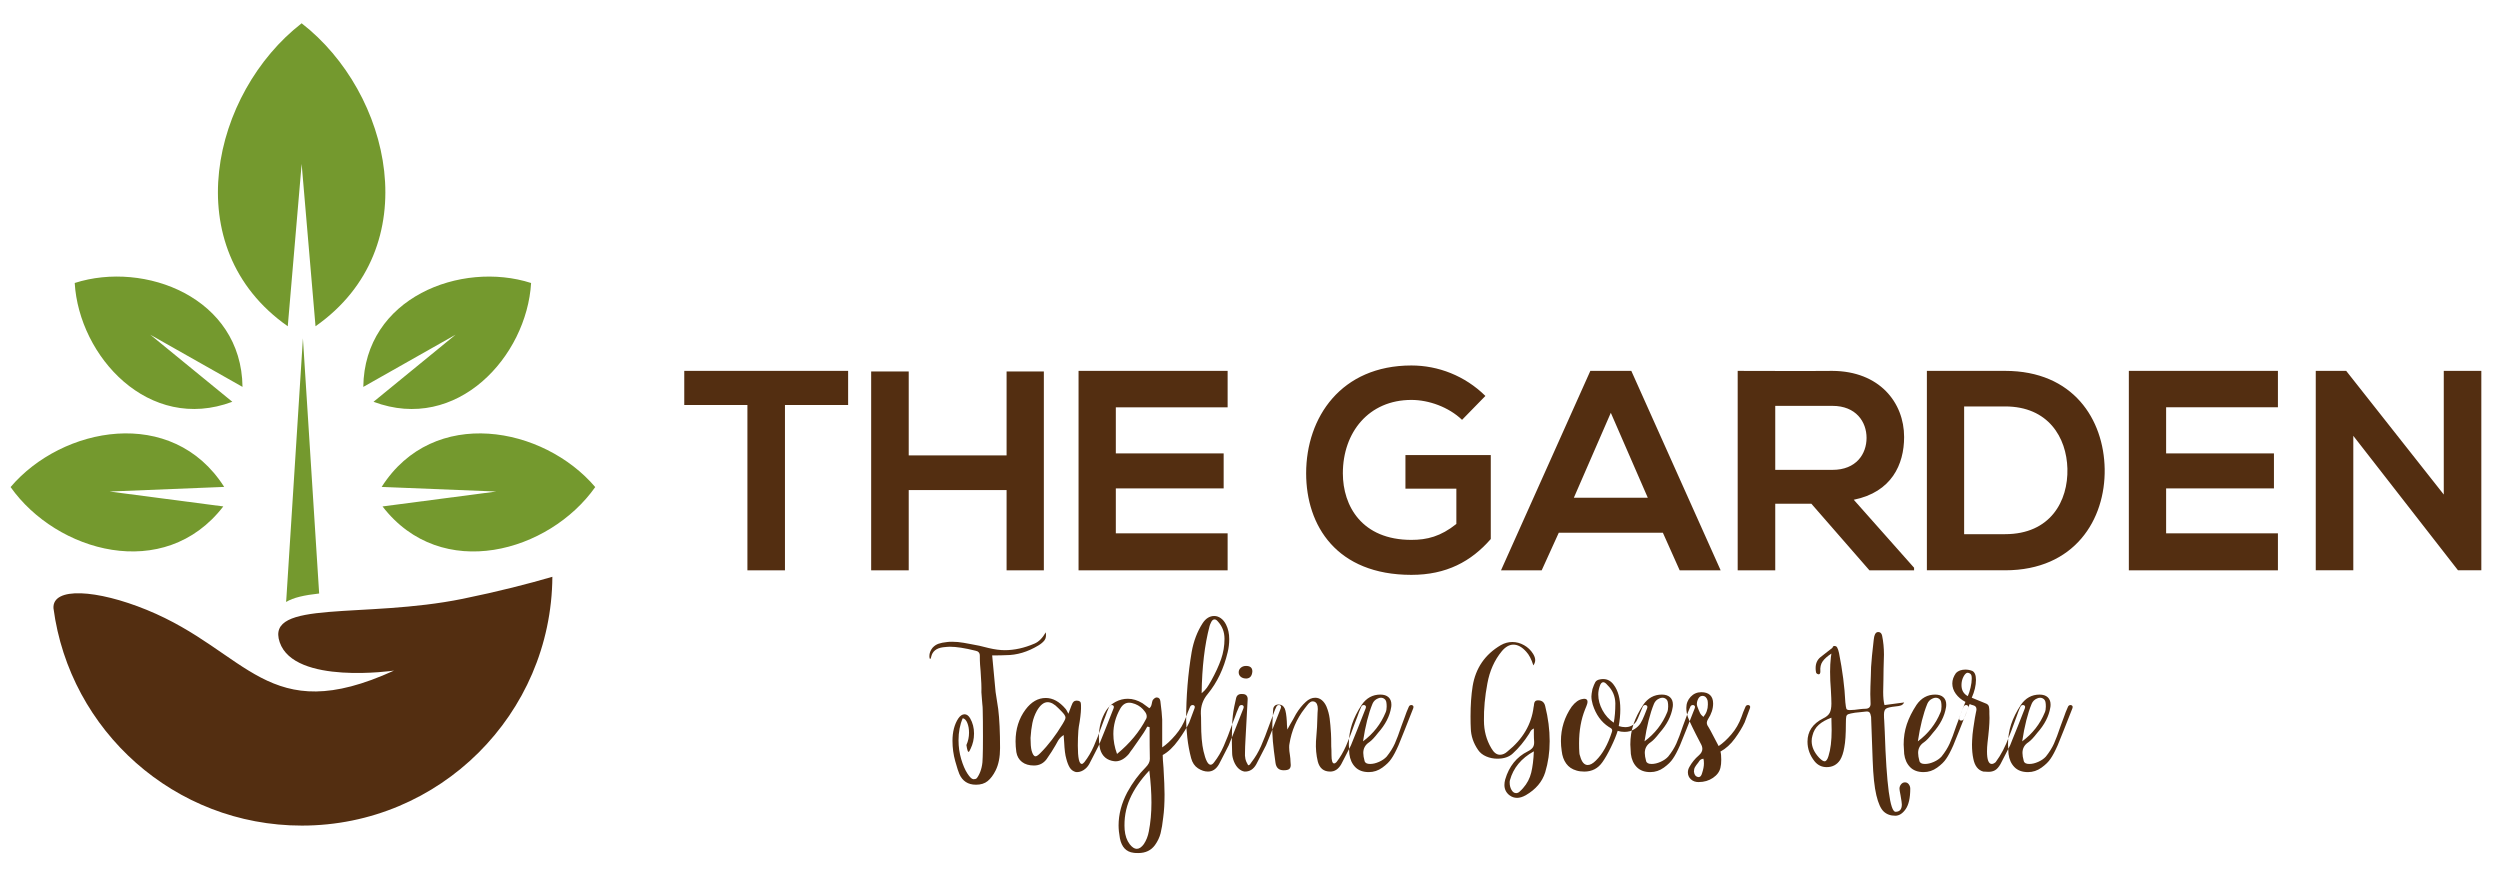 <?xml version="1.0" encoding="UTF-8"?>
<svg id="Layer_1" data-name="Layer 1" xmlns="http://www.w3.org/2000/svg" viewBox="0 0 2064.85 724.31">
  <defs>
    <style>
      .cls-1 {
        fill: #74992e;
      }

      .cls-1, .cls-2 {
        fill-rule: evenodd;
      }

      .cls-2 {
        fill: #532e11;
      }
    </style>
  </defs>
  <path class="cls-1" d="m236.34,497.19h0v-1.42h.09l13.76-216.31,13.41,210.73c-12.02,1.34-21.45,3.36-27.26,7h0Z"/>
  <path class="cls-1" d="m90.49,405.97l93.95,12.31c-48.71,63.2-137.82,37.7-175.7-16,42.55-50.07,133.6-67.46,176.42-.12l-94.67,3.81h0Zm319.42,0l-93.97,12.32c48.72,63.21,137.81,37.7,175.69-16-42.55-50.07-133.58-67.46-176.4-.12l94.68,3.8h0Zm-33.62-129.54l-67.79,55.43c69.04,25.91,126.58-37.5,130.16-98.12-57.8-18.59-137.75,12.08-138.59,85.82l76.22-43.13h0Zm-252.18.01l67.78,55.41c-69.03,25.91-126.58-37.52-130.18-98.12,57.8-18.59,137.76,12.09,138.59,85.82l-76.2-43.11h0Z"/>
  <path class="cls-1" d="m249.14,135.41l-11.46,134.06c-92.78-65.05-62.28-193.07,11.46-250.23,73.75,57.16,104.24,185.18,11.46,250.23l-11.46-134.06h0Z"/>
  <path class="cls-2" d="m456.23,476.4c-.78,113.62-93.12,205.49-206.93,205.49-105,0-191.74-78.22-205.14-179.56-.96-17.8,35.81-15.44,76.98,1.36,84.33,34.44,99.36,98.14,204.29,50.18,0,0-82.33,12.08-94.42-23.42-12.09-35.5,69.66-19.25,151.23-35.88,29.57-6.03,54.39-12.45,73.99-18.18h0Z"/>
  <path class="cls-2" d="m617.32,471.04h31.01v-136.52h52.17v-28.19h-135.34v28.19h52.16v136.52h0Zm244.84,0v-164.25h-30.78v69.32h-80.83v-69.32h-31.02v164.25h31.02v-66.26h80.83v66.26h30.78Zm151.79-30.54h-92.34v-37.13h89.06v-28.9h-89.06v-38.06h92.34v-30.07h-123.13v164.71h123.13v-30.54h0Zm212.88-113.5c-16.91-16.68-39-25.14-61.09-25.14-58.03,0-86.94,42.77-86.94,89.06,0,43.23,25.15,83.88,86.94,83.88,28.9,0,49.35-11.04,65.56-29.6v-69.32h-70.49v27.73h42.06v29.14c-12.92,10.34-24.21,13.16-37.13,13.16-40.88,0-56.62-27.96-56.62-54.98,0-33.84,21.38-60.62,56.62-60.62,14.33,0,30.79,5.87,41.83,16.45l19.27-19.74h0Zm160.48,144.04h33.84l-73.78-164.71h-33.84l-73.78,164.71h33.6l14.1-31.01h86l13.86,31.01h0Zm-26.32-59.92h-61.09l30.54-70.18,30.55,70.18h0Zm219.93,57.8l-49.82-56.15c31.25-6.34,41.59-29.14,41.59-51.82,0-28.54-20.44-54.4-59.21-54.62-26.09.23-52.17,0-78.25,0v164.71h31.02v-54.98h29.84l47.94,54.98h36.89v-2.12h0Zm-67.44-133.7c19.5,0,28.19,13.2,28.19,26.43s-8.45,26.43-28.19,26.43h-47.23v-52.87h47.23Zm142.62-28.9h-64.61v164.71h64.61c57.56,0,82.95-42.06,82.24-83.77-.71-40.76-25.85-80.94-82.24-80.94h0Zm-33.84,29.37h33.84c35.72,0,50.75,25.65,51.46,51.35.71,26.86-14.1,54.15-51.46,54.15h-33.84v-105.5h0Zm259.17,104.8h-92.34v-37.13h89.06v-28.9h-89.06v-38.06h92.34v-30.07h-123.13v164.71h123.13v-30.54h0Zm136.98-32.04l-80.59-102.13h-25.14v164.71h31.01v-111.06l86.47,111.06h19.27v-164.71h-31.02v102.13h0Z"/>
  <path class="cls-2" d="m806.01,648.12c-6.51,0-11.07-2.97-13.68-8.9-.72-1.59-1.85-5.1-3.36-10.52-1.52-5.43-2.28-11.04-2.28-16.82,0-7.38,1.59-13.53,4.78-18.46,1.59-2.31,3.33-3.47,5.21-3.47,1.74,0,3.25,1.09,4.56,3.26,2.17,3.76,3.25,7.96,3.25,12.59s-.94,8.68-2.82,12.59c-.73,1.74-1.31,2.61-1.74,2.61-.57,0-1.16-1.88-1.74-5.65,1.45-3.19,2.17-6.59,2.17-10.2,0-3.04-.47-5.71-1.41-8.03-.94-2.32-2.21-3.62-3.8-3.91-2.32,5.35-3.47,11.43-3.47,18.24,0,5.35.73,10.49,2.17,15.41,1.45,4.92,3.15,8.9,5.1,11.94,1.96,3.04,3.58,4.63,4.88,4.77h.44c1.01,0,1.74-.18,2.17-.54.44-.37.94-1.05,1.52-2.07,2.46-4.19,3.69-9.48,3.69-15.84.15-3.62.21-9.12.21-16.5,0-9.98-.07-17.44-.21-22.36,0-1.45-.11-3.08-.33-4.88-.22-1.81-.33-3.15-.33-4.02-.29-2.89-.43-4.77-.43-5.64.15-3.76-.07-9.55-.65-17.37-.15-1.45-.29-3.22-.44-5.32-.15-2.1-.21-4.59-.21-7.48,0-2.32-1.23-3.69-3.69-4.12-8.68-2.17-15.7-3.26-21.05-3.26-1.16,0-3.04.15-5.64.44-5.5.72-8.76,3.33-9.77,7.81-.15,1.16-.44,1.74-.87,1.74s-.65-.72-.65-2.17c0-2.46.87-4.78,2.61-6.95,1.45-1.59,3.11-2.71,4.99-3.36,1.88-.65,4.27-1.12,7.17-1.41.87-.15,2.24-.21,4.12-.21,3.04,0,6.18.29,9.44.86,3.26.58,5.24.94,5.97,1.09,4.48.73,9.41,1.81,14.76,3.26,4.92,1.16,9.33,1.74,13.24,1.74,7.96,0,16.13-1.81,24.53-5.43,3.47-1.45,6.58-4.56,9.33-9.33.44,2.9.07,5.1-1.09,6.62-1.16,1.52-2.82,2.93-5,4.23-8.83,5.36-17.8,8.03-26.92,8.03-2.31.14-6.07.21-11.28.21l2.82,30.18,2.17,14.11c1.02,8.25,1.52,19.03,1.52,32.34,0,7.38-1.23,13.53-3.69,18.45-1.88,3.76-4.05,6.66-6.52,8.69-2.46,2.03-5.71,3.04-9.77,3.04h0Zm82.71-10.42c-2.32-.58-4.05-1.85-5.22-3.8-1.16-1.96-2.1-4.38-2.82-7.28-.87-2.89-1.45-7.37-1.74-13.46l-.43-6.08c-2.03,1.31-3.58,2.9-4.67,4.78-1.09,1.88-1.77,3.11-2.06,3.69-1.88,3.33-4.34,7.17-7.38,11.5-2.6,3.47-6.08,5.21-10.42,5.21-4.05,0-7.35-.98-9.88-2.93-2.53-1.96-4.09-4.67-4.67-8.14-.43-3.04-.65-6-.65-8.9,0-10.13,2.75-18.89,8.25-26.26,4.77-6.37,10.34-9.55,16.71-9.55,5.79,0,11.21,2.97,16.28,8.9.29.29.66.84,1.09,1.63.44.8.87,1.63,1.31,2.5,2.02-5.5,3.18-8.47,3.47-8.9,1.01-1.74,2.68-2.32,4.99-1.74.87.29,1.41.73,1.63,1.3.21.58.32,1.45.32,2.61.15,3.04-.22,7.45-1.09,13.24-.58,3.04-.94,5.5-1.09,7.38-.29,4.05-.44,8.18-.44,12.37,0,10.14,1.09,15.2,3.26,15.2.58,0,1.3-.51,2.17-1.52,3.04-3.9,5.65-8.32,7.81-13.24,2.17-4.92,4.49-10.85,6.95-17.8.29-.86.66-1.85,1.09-2.93.44-1.09.87-2.21,1.31-3.37.28-.87.75-2.17,1.41-3.91.65-1.74,1.27-3.18,1.84-4.34.43-1.16,1.31-1.67,2.61-1.52.86.29,1.3.8,1.3,1.52,0,.57-.15,1.16-.44,1.74-5.21,13.31-9.19,23.3-11.94,29.96-2.6,5.21-4.19,8.32-4.77,9.33l-3.26,6.3c-1.16,2.03-2.71,3.66-4.66,4.88-1.96,1.23-4.02,1.78-6.18,1.63h0Zm-29.53-15.63c6.66-6.66,12.81-14.69,18.45-24.1.15-.28.58-1.04,1.3-2.28.73-1.23,1.09-2.21,1.09-2.93s-.28-1.51-.87-2.39c-.58-.86-1.38-1.81-2.39-2.82-1.88-1.88-2.82-2.82-2.82-2.82-3.04-3.18-5.94-4.77-8.68-4.77-3.19,0-6.15,2.39-8.9,7.16-1.74,3.19-2.97,6.55-3.69,10.1-.73,3.54-1.23,7.63-1.52,12.26,0,4.63.29,8.11.86,10.43.87,3.18,1.96,4.77,3.26,4.77.87,0,2.17-.86,3.91-2.61h0Zm77.07,82.28c-6.08-.72-9.84-4.7-11.29-11.94-.72-4.05-1.09-7.6-1.09-10.63,0-9.12,2.39-18.24,7.17-27.35,4.34-7.96,9.41-14.83,15.19-20.62,2.32-2.32,3.47-4.63,3.47-6.95-.14-5.94-.21-14.69-.21-26.27-.86-.29-1.52-.44-1.95-.44-1.45,2.9-4.05,6.95-7.82,12.15l-4.56,6.52c-.73.86-1.67,2.17-2.82,3.91-3.47,4.05-7.16,6.07-11.07,6.07-.58,0-1.59-.15-3.04-.44-2.89-.72-5.17-2.1-6.84-4.12-1.67-2.03-2.71-4.48-3.15-7.38-.44-2.89-.65-5.64-.65-8.25,0-8.11,2.03-15.41,6.08-21.92,2.02-3.04,4.63-5.4,7.81-7.06,3.18-1.67,6.52-2.5,9.99-2.5,4.05,0,8.1,1.23,12.15,3.69.72.44,2.6,1.81,5.65,4.13,1.01-.73,1.66-1.88,1.95-3.47.29-1.6.58-2.68.87-3.26,1.16-1.45,2.24-2.17,3.25-2.17,1.74,0,2.75,1.02,3.04,3.04.87,6.66,1.37,11.73,1.51,15.2v23.01c3.47-2.32,7.13-5.71,10.97-10.2,3.83-4.48,6.77-9.48,8.79-14.98.29-.87.76-2.17,1.41-3.91.65-1.74,1.27-3.18,1.84-4.34.44-1.16,1.31-1.67,2.61-1.52.86.29,1.3.8,1.3,1.52,0,.57-.15,1.16-.44,1.74l-4.12,11.07c-1.88,4.05-4.88,8.94-9.01,14.65-4.12,5.72-8.43,9.8-12.92,12.27,0,2.17.21,5.64.65,10.42.58,9.84.87,17.23.87,22.14,0,7.38-.37,13.68-1.09,18.89-.58,5.36-1.31,9.73-2.17,13.13-.87,3.4-2.39,6.62-4.56,9.66-3.18,4.48-7.82,6.72-13.89,6.72-1.74,0-3.04-.07-3.91-.21h0Zm-13.68-81.62c10.56-8.69,18.6-18.38,24.1-29.09.29-.44.44-1.09.44-1.96,0-1.3-.51-2.6-1.52-3.9-2.03-2.9-4.7-4.99-8.03-6.3-1.88-.73-3.54-1.09-4.99-1.09-3.04,0-5.49,1.66-7.37,4.99-3.76,6.66-5.65,13.61-5.65,20.84,0,5.5,1.01,11,3.04,16.5h0Zm10.42,74.46c2.03,2.6,3.98,3.9,5.86,3.9,2.03,0,3.98-1.3,5.87-3.9,2.03-3.04,3.4-6.52,4.12-10.43,1.45-7.38,2.17-15.34,2.17-23.87,0-7.96-.58-16.79-1.74-26.49-7.24,7.67-12.59,15.46-16.06,23.34-3.47,7.89-4.93,16.39-4.34,25.51.43,4.92,1.81,8.9,4.12,11.94h0Zm64.69-59.92c-2.75,0-5.49-.91-8.25-2.71-2.75-1.81-4.63-4.59-5.64-8.36-1.45-5.5-2.5-11.14-3.15-16.93-.65-5.79-.97-10.63-.97-14.54,0-19.54,1.52-38.28,4.56-56.22,1.59-8.97,4.63-16.94,9.12-23.88,2.6-3.91,5.79-5.86,9.55-5.86,1.88,0,3.69.62,5.42,1.84,1.74,1.23,3.18,3,4.34,5.32,1.74,3.47,2.6,7.45,2.6,11.94,0,3.76-.44,7.38-1.3,10.85-3.18,13.46-8.68,24.97-16.5,34.51-3.91,4.63-5.79,9.99-5.64,16.06.15,1.88.22,4.63.22,8.25,0,9.55.65,17.15,1.95,22.79,1.74,7.53,3.69,11.29,5.86,11.29,1.02,0,2.03-.72,3.04-2.17,3.04-3.9,5.64-8.32,7.81-13.24,2.17-4.92,4.49-10.85,6.95-17.8.29-.86.65-1.85,1.09-2.93.44-1.09.87-2.21,1.3-3.37.29-.87.76-2.17,1.41-3.91.66-1.74,1.27-3.18,1.85-4.34.44-1.16,1.3-1.67,2.61-1.52.87.29,1.3.8,1.3,1.52,0,.57-.15,1.16-.44,1.74-5.21,13.31-9.19,23.3-11.94,29.96-2.6,5.21-4.19,8.32-4.77,9.33l-3.26,6.3c-2.31,4.05-5.35,6.08-9.12,6.08h0Zm-5.21-64.69c1.88-1.59,3.33-3.11,4.34-4.56,1.01-1.45,2.17-3.33,3.47-5.65,3.62-6.51,6.36-12.48,8.25-17.91,1.88-5.42,2.82-11.03,2.82-16.82s-1.88-10.49-5.64-14.55c-.87-1.01-1.74-1.51-2.6-1.51-1.02,0-1.88.65-2.61,1.95-.87,1.74-1.37,2.97-1.51,3.69-4.05,15.34-6.23,33.79-6.52,55.36h0Zm36.9-12.15c-1.88,0-3.4-.47-4.56-1.41-1.16-.94-1.74-2.21-1.74-3.8,0-1.45.58-2.68,1.74-3.69,1.16-1.01,2.61-1.51,4.34-1.51,3.47,0,5.21,1.51,5.21,4.56-.29,3.76-1.95,5.71-4.99,5.86h0Zm-1.51,76.84c-1.74-.29-3.37-1.12-4.88-2.5-1.52-1.38-2.79-3.29-3.81-5.75-1.01-2.61-1.51-4.93-1.51-6.95l-.22-8.68v-4.99c0-.87.08-3.98.22-9.34.15-5.35.72-10.49,1.74-15.41l1.52-6.95c.57-2.6,2.39-3.76,5.42-3.47,1.45,0,2.53.44,3.26,1.3.72.87,1.01,2.03.87,3.48l-1.74,31.91c-.29,4.93-.44,8.68-.44,11.29-.15,2.03-.04,3.87.32,5.53.37,1.67,1.13,3.44,2.28,5.32.58,0,1.09-.26,1.52-.76.43-.5.86-1.12,1.3-1.85,3.04-3.9,5.65-8.32,7.82-13.24,2.17-4.92,4.48-10.85,6.95-17.8.28-.86.65-1.85,1.09-2.93.43-1.09.86-2.21,1.3-3.37.29-.87.76-2.17,1.41-3.91.65-1.74,1.27-3.18,1.85-4.34.43-1.16,1.3-1.67,2.6-1.52.87.29,1.3.8,1.3,1.52,0,.57-.15,1.16-.43,1.74-5.22,13.31-9.19,23.3-11.94,29.96-2.61,5.21-4.2,8.32-4.78,9.33l-3.25,6.3c-2.32,4.2-5.58,6.23-9.77,6.08h0Zm70.76,0c-5.35,0-8.75-2.75-10.2-8.25-1.31-5.36-1.81-10.93-1.52-16.72.73-7.81,1.16-15.63,1.3-23.44l.22-3.25c0-3.33-.94-5.36-2.82-6.08-1.31-.44-2.46-.29-3.47.44-1.02.73-1.92,1.67-2.72,2.82s-1.41,1.95-1.84,2.39c-6.66,8.54-10.85,18.3-12.59,29.3-.14.58-.22,1.52-.22,2.82,0,1.88.22,4.05.65,6.52.29,2.02.44,3.69.44,4.99l.22,3.04c0,1.45-.4,2.53-1.2,3.25-.8.73-2.35,1.09-4.67,1.09-3.91,0-6.15-2.03-6.72-6.08-1.02-7.09-1.74-13.02-2.17-17.8-.44-4.77-.58-9.55-.44-14.33l.65-11.72c0-1.16.33-2.14.98-2.93.65-.8,1.56-1.27,2.72-1.41h1.08c2.17,0,3.76,1.09,4.78,3.26.87,2.03,1.45,5.57,1.74,10.64,0,1.59.15,3.83.44,6.72l2.39-4.34c1.59-2.61,3.18-5.43,4.77-8.47,2.46-4.05,5.14-7.38,8.03-9.98,2.46-2.32,5.06-3.47,7.82-3.47,2.03,0,3.83.65,5.42,1.95,1.59,1.3,2.9,3.11,3.91,5.42,1.3,3.19,2.17,6.44,2.61,9.77.43,3.33.8,7.46,1.09,12.38.14,2.32.21,5.86.21,10.64.14,1.59.21,3.98.21,7.16,0,4.63.73,6.95,2.17,6.95.58,0,1.23-.36,1.95-1.09,3.04-3.9,5.65-8.32,7.82-13.24,2.17-4.92,4.49-10.85,6.95-17.8.29-.86.65-1.85,1.09-2.93.44-1.09.87-2.21,1.3-3.37.29-.87.76-2.17,1.41-3.91.66-1.74,1.27-3.18,1.85-4.34.44-1.16,1.3-1.67,2.61-1.52.86.29,1.3.8,1.3,1.52,0,.57-.14,1.16-.44,1.74-5.21,13.31-9.19,23.3-11.94,29.96-2.6,5.21-4.19,8.32-4.77,9.33l-3.26,6.3c-2.31,4.05-5.35,6.08-9.12,6.08h0Zm31.91.44c-4.78,0-8.5-1.38-11.18-4.12-2.68-2.75-4.31-6.37-4.88-10.85-.29-3.76-.44-6.37-.44-7.82,0-5.94.86-11.5,2.6-16.71,1.74-5.21,4.41-10.56,8.03-16.06,3.91-5.64,9.05-8.47,15.41-8.47,2.9,0,5.14.73,6.73,2.17,1.59,1.45,2.39,3.47,2.39,6.07,0,1.02-.07,1.81-.21,2.39-1.16,7.23-4.77,14.25-10.85,21.05-2.89,3.76-5.29,6.3-7.17,7.6-3.33,2.17-4.99,5.13-4.99,8.9,0,1.88.36,4.12,1.09,6.73.43,1.59,1.95,2.39,4.56,2.39,2.31,0,4.77-.58,7.37-1.74,2.61-1.16,4.7-2.61,6.3-4.34,2.9-3.62,5.14-7.2,6.73-10.74,1.59-3.54,3.4-8.36,5.43-14.44,1.59-4.34,2.53-6.87,2.82-7.6.28-.87.75-2.17,1.41-3.91.65-1.74,1.27-3.18,1.84-4.34.44-1.16,1.31-1.67,2.61-1.52.87.29,1.3.8,1.3,1.52,0,.57-.15,1.16-.44,1.74-5.21,13.31-9.19,23.3-11.93,29.96-2.17,4.92-4.13,8.61-5.87,11.07-1.59,2.46-4.09,4.93-7.49,7.38-3.4,2.46-7.13,3.69-11.18,3.69h0Zm-4.78-25.4c8.54-6.36,14.76-14.33,18.67-23.87.58-1.31.87-2.9.87-4.78,0-1.45-.07-2.53-.21-3.25-.14-1.31-.65-2.32-1.52-3.04-.87-.72-1.88-1.08-3.04-1.08-.87,0-1.74.21-2.6.65-2.03.86-3.48,2.31-4.34,4.34-3.33,8.11-5.94,18.45-7.82,31.04h0Zm120.92,44.5c-2.75-2.17-4.12-5-4.12-8.47,0-1.45.21-2.97.65-4.56,3.18-10.85,9.41-18.6,18.67-23.22,2.02-1.02,3.43-2.14,4.23-3.37.8-1.22,1.12-2.86.98-4.88-.14-1.59-.22-3.51-.22-5.75v-4.88c-1.3.58-2.24,1.38-2.82,2.39-.57,1.01-.94,1.67-1.08,1.95-4.05,6.37-8.54,11.8-13.46,16.28-3.04,2.89-7.31,4.34-12.8,4.34-3.19,0-6.23-.61-9.12-1.84-2.9-1.23-5.14-3-6.73-5.32-3.91-5.64-5.94-11.65-6.08-18.02-.14-2.17-.21-5.42-.21-9.77,0-9.26.58-17.58,1.74-24.96,2.46-14.91,10.2-26.2,23.23-33.86,3.04-1.74,6.22-2.61,9.55-2.61s6.55.87,9.66,2.61c3.11,1.74,5.6,4.12,7.49,7.16,1.16,1.88,1.74,3.62,1.74,5.21,0,1.45-.5,2.9-1.52,4.34-1.6-5.06-3.55-8.83-5.87-11.29-3.47-3.91-7.02-5.86-10.63-5.86-3.33,0-6.52,1.81-9.55,5.42-6.08,7.38-10.06,16.28-11.94,26.7-2.03,10.71-2.97,20.91-2.82,30.61,0,8.4,2.03,15.99,6.08,22.79,2.03,3.62,4.41,5.43,7.16,5.43,2.17,0,4.28-.94,6.3-2.82,12.59-10.13,19.76-22.36,21.49-36.69.15-.44.26-1.16.33-2.17.07-1.01.36-1.81.87-2.39.5-.58,1.34-.87,2.49-.87,3.19,0,5.14,1.59,5.87,4.78,2.46,9.84,3.69,19.46,3.69,28.87s-1.23,17.59-3.69,25.83c-2.46,7.82-7.82,14.11-16.06,18.89-2.61,1.45-4.99,2.17-7.17,2.17-2.32,0-4.41-.73-6.29-2.17h0Zm5.43-1.74c1.01,0,1.92-.33,2.71-.98.8-.65,1.48-1.3,2.06-1.96.58-.65.94-1.04,1.09-1.19,3.33-3.76,5.57-8.03,6.73-12.81,1.16-4.78,1.88-10.64,2.17-17.59-10.42,5.79-17,13.75-19.75,23.88-.15.43-.22,1.08-.22,1.95,0,2.32.51,4.34,1.52,6.08,1.02,1.74,2.24,2.6,3.69,2.6h0Zm49.93-18.67c-3.62-1.01-6.44-2.93-8.47-5.75s-3.25-6.26-3.69-10.31c-.44-2.89-.65-5.64-.65-8.25,0-10.42,2.97-19.9,8.9-28.44,2.9-3.76,5.87-5.86,8.9-6.29l1.3-.21c2.46,0,3.33,1.38,2.61,4.12-.29,1.02-.87,2.53-1.74,4.56-3.33,8.25-4.99,17.59-4.99,28,0,3.18.07,5.64.21,7.38,0,.29.04.73.11,1.3.07.58.26,1.23.54,1.96,1.31,4.92,3.4,7.38,6.3,7.38,2.03,0,4.28-1.23,6.73-3.69,5.5-5.36,9.91-13.24,13.24-23.66l.22-1.09c0-.87-.4-1.56-1.2-2.06-.8-.5-1.34-.84-1.63-.97-6.23-4.05-10.64-10.2-13.24-18.46-.73-2.46-1.09-4.7-1.09-6.72,0-1.16.29-3.19.86-6.08.87-2.61,1.67-4.52,2.39-5.76.73-1.23,2.1-1.99,4.13-2.28.57-.15,1.37-.22,2.39-.22,3.47,0,6.36,1.59,8.68,4.77,3.62,4.77,5.42,11.5,5.42,20.19,0,4.49-.43,9.12-1.3,13.89,1.88.58,3.69.87,5.43.87,3.9,0,6.95-1.59,9.12-4.77.57-.87,1.74-3.47,3.47-7.82l1.74-4.12c.43-1.16,1.3-1.67,2.6-1.52.87.29,1.3.8,1.3,1.52,0,.57-.14,1.16-.43,1.74-.29.72-.98,2.46-2.06,5.21-1.09,2.75-2.14,4.92-3.15,6.51-1.16,1.88-2.9,3.55-5.21,5-2.32,1.45-4.99,2.17-8.04,2.17-2.02,0-3.9-.29-5.64-.87-1.16,3.76-3,8.25-5.54,13.46-2.53,5.21-4.88,9.33-7.05,12.37-3.62,5.21-8.61,7.82-14.98,7.82-2.46,0-4.63-.29-6.51-.87h0Zm30.83-39.5c.86-4.49,1.3-9.84,1.3-16.07-.15-5.93-2.31-10.92-6.51-14.98-1.3-1.59-2.46-2.39-3.47-2.39-1.3,0-2.32,1.23-3.04,3.69-.72,2.17-1.08,4.34-1.08,6.51,0,4.34,1.16,8.65,3.47,12.92,2.31,4.27,5.42,7.71,9.33,10.32h0Zm30.18,40.81c-4.78,0-8.5-1.38-11.18-4.12-2.68-2.75-4.31-6.37-4.88-10.85-.29-3.76-.44-6.37-.44-7.82,0-5.94.86-11.5,2.6-16.71,1.74-5.21,4.41-10.56,8.03-16.06,3.91-5.64,9.05-8.47,15.41-8.47,2.9,0,5.14.73,6.73,2.17,1.59,1.45,2.39,3.47,2.39,6.07,0,1.02-.07,1.81-.21,2.39-1.16,7.23-4.77,14.25-10.85,21.05-2.89,3.76-5.29,6.3-7.17,7.6-3.33,2.17-4.99,5.13-4.99,8.9,0,1.88.36,4.12,1.09,6.73.43,1.59,1.95,2.39,4.56,2.39,2.31,0,4.77-.58,7.37-1.74,2.61-1.16,4.7-2.61,6.3-4.34,2.9-3.62,5.14-7.2,6.73-10.74,1.59-3.54,3.4-8.36,5.43-14.44,1.59-4.34,2.53-6.87,2.82-7.6.28-.87.75-2.17,1.41-3.91.65-1.74,1.27-3.18,1.84-4.34.44-1.16,1.31-1.67,2.61-1.52.87.29,1.3.8,1.3,1.52,0,.57-.15,1.16-.44,1.74-5.21,13.31-9.19,23.3-11.93,29.96-2.17,4.92-4.13,8.61-5.87,11.07-1.59,2.46-4.09,4.93-7.49,7.38-3.4,2.46-7.13,3.69-11.18,3.69h0Zm-4.78-25.4c8.54-6.36,14.76-14.33,18.67-23.87.58-1.31.86-2.9.86-4.78,0-1.45-.07-2.53-.21-3.25-.15-1.31-.65-2.32-1.52-3.04-.87-.72-1.88-1.08-3.04-1.08-.86,0-1.74.21-2.6.65-2.03.86-3.48,2.31-4.34,4.34-3.33,8.11-5.94,18.45-7.82,31.04h0Zm44.73,33.65c-2.61,0-4.74-.76-6.41-2.28-1.66-1.52-2.5-3.44-2.5-5.76,0-1.59.44-3.11,1.31-4.56,2.02-3.62,4.56-6.73,7.6-9.33,2.03-1.74,3.04-3.55,3.04-5.43,0-1.45-.44-2.89-1.3-4.34-3.18-6.08-5.5-10.64-6.95-13.68-1.59-3.18-2.82-5.97-3.69-8.36-.86-2.39-1.3-4.88-1.3-7.49,0-3.62,1.2-6.69,3.58-9.22,2.39-2.53,5.32-3.8,8.79-3.8,3.18,0,5.6.8,7.27,2.39,1.66,1.59,2.5,3.91,2.5,6.95,0,4.34-1.38,8.61-4.13,12.81-.72,1.16-1.08,2.17-1.08,3.04,0,1.16.43,2.31,1.3,3.47.29.28,2.32,4.05,6.07,11.28l2.39,4.56c3.47-2.31,6.98-5.53,10.52-9.66,3.55-4.12,6.34-8.94,8.36-14.44.28-.87.75-2.17,1.41-3.91.65-1.74,1.27-3.18,1.84-4.34.44-1.16,1.31-1.67,2.61-1.52.86.29,1.3.8,1.3,1.52,0,.57-.15,1.16-.44,1.74l-4.12,11.07c-1.88,4.05-4.56,8.47-8.03,13.24-3.47,4.78-7.45,8.4-11.94,10.85.44,1.45.65,3.69.65,6.73,0,2.6-.21,4.77-.65,6.51-.72,3.33-2.78,6.15-6.18,8.47-3.4,2.32-7.35,3.47-11.83,3.47h0Zm3.91-53.84c2.46-2.89,3.69-6.3,3.69-10.21,0-1.45-.07-2.53-.21-3.25-.29-1.16-.8-2.1-1.52-2.82-.73-.73-1.67-1.09-2.82-1.09-1.74,0-3.04,1.16-3.91,3.47-.43,1.01-.65,2.1-.65,3.26,0,.57.15,1.3.44,2.17.87,2.32,1.59,4.05,2.17,5.21.57,1.16,1.52,2.25,2.82,3.26h0Zm-5,49.5c.29.14.65.21,1.09.21,1.3,0,2.24-1.09,2.82-3.26,1.01-3.04,1.52-5.71,1.52-8.03,0-1.74-.15-3.04-.43-3.91-1.02.15-1.81.44-2.39.87-.57.44-1.16,1.15-1.74,2.17-1.3,1.59-2.24,2.89-2.82,3.91-.58,1.01-.87,2.24-.87,3.69.29,2.46,1.23,3.91,2.82,4.34h0Z"/>
  <path class="cls-2" d="m1565.37,673.74c-3.91,0-7.09-1.16-9.55-3.47-2.46-2.32-4.48-6.81-6.07-13.46-1.59-6.66-2.61-16.28-3.04-28.87l-1.3-35.82c-.29-1.88-.76-3.15-1.41-3.8-.65-.65-1.85-.83-3.58-.54-1.3.15-2.64.28-4.01.43-1.38.15-2.79.29-4.23.44-2.75.44-4.59.83-5.53,1.2-.94.36-1.52,1.01-1.74,1.95-.22.94-.33,2.86-.33,5.76,0,8.83-.44,15.41-1.31,19.75-.72,4.34-1.88,7.82-3.47,10.42-2.6,3.91-6.3,5.87-11.07,5.87-4.05,0-7.38-1.6-9.98-4.78-3.91-4.92-5.87-10.35-5.87-16.28,0-8.4,4.27-14.76,12.81-19.11,2.75-1.3,4.59-2.86,5.53-4.66.94-1.81,1.41-4.38,1.41-7.71,0-2.32-.15-6.08-.44-11.29-.44-5.06-.65-10.06-.65-14.98,0-4.05.21-8.03.65-11.94l.44-3.04c-3.33,2.17-5.76,4.34-7.27,6.51-1.52,2.17-2.14,4.92-1.85,8.25,0,1.59-.5,2.39-1.52,2.39-1.45-.29-2.17-1.09-2.17-2.39-.15-.73-.22-1.67-.22-2.82,0-3.76,1.3-6.73,3.91-8.9.29-.29,2.32-1.88,6.08-4.77l3.9-3.04c.29-1.01.8-1.52,1.52-1.52,1.16,0,1.95.44,2.39,1.3.58,1.02,1.09,2.53,1.52,4.56,2.89,14.62,4.63,28.15,5.21,40.59.29,2.89.58,4.7.86,5.42.29.73,1.23,1.09,2.82,1.09,1.45,0,2.75-.07,3.91-.21,1.16-.14,2.64-.32,4.45-.55,1.81-.21,3.29-.33,4.45-.33,3.18,0,4.63-1.66,4.34-4.99l-.21-7.17c0-3.33.15-8.32.44-14.98l.21-7.38c.29-5.06,1.02-12.51,2.17-22.36.29-2.17.51-3.33.65-3.47.58-2.03,1.59-3.04,3.04-3.04,1.74,0,2.82,1.01,3.26,3.04,1.01,4.92,1.52,10.13,1.52,15.63-.29,8.97-.44,15.85-.44,20.62l-.21,10.2c0,4.49.36,8.11,1.08,10.85,3.19-.44,8.61-1.16,16.28-2.17-.73,1.31-1.63,2.14-2.71,2.5-1.09.36-2.5.62-4.23.76-4.2.44-6.88,1.05-8.03,1.85-1.16.8-1.74,2.42-1.74,4.88,0,2.03.07,3.69.21,4.99,0,0,.14,3.04.44,9.12,1.45,44.14,4.41,66.21,8.9,66.21,3.47,0,5.21-2.03,5.21-6.08,0-1.01-.36-3.54-1.08-7.6-.58-2.89-.87-4.7-.87-5.42,0-1.31.44-2.5,1.3-3.58.87-1.09,1.96-1.63,3.26-1.63s2.35.54,3.15,1.63c.8,1.09,1.2,2.28,1.2,3.58,0,7.66-1.27,13.31-3.81,16.93-2.53,3.62-5.39,5.43-8.57,5.43h0Zm-62.74-47.76c1.88,1.88,3.33,2.82,4.34,2.82,1.3,0,2.39-1.45,3.26-4.34,1.74-5.5,2.6-12.67,2.6-21.49l-.21-10.2c-4.34,1.59-7.82,3.55-10.42,5.87-2.61,2.31-4.34,5.28-5.21,8.9-.44,1.45-.66,2.97-.66,4.56,0,4.77,2.1,9.41,6.3,13.89h0Zm86.18,11.73c-4.78,0-8.5-1.38-11.18-4.12-2.68-2.75-4.31-6.37-4.88-10.85-.29-3.76-.44-6.37-.44-7.82,0-5.94.86-11.5,2.6-16.71,1.74-5.21,4.41-10.56,8.03-16.06,3.91-5.64,9.05-8.47,15.41-8.47,2.9,0,5.14.73,6.73,2.17,1.59,1.45,2.39,3.47,2.39,6.07,0,1.02-.07,1.81-.21,2.39-1.16,7.23-4.77,14.25-10.85,21.05-2.89,3.76-5.29,6.3-7.17,7.6-3.33,2.17-4.99,5.13-4.99,8.9,0,1.88.36,4.12,1.09,6.73.43,1.59,1.95,2.39,4.56,2.39,2.31,0,4.77-.58,7.37-1.74,2.61-1.16,4.7-2.61,6.29-4.34,2.9-3.62,5.14-7.2,6.73-10.74,1.59-3.54,3.4-8.36,5.43-14.44,1.59-4.34,2.53-6.87,2.82-7.6.28-.87.75-2.17,1.41-3.91.65-1.74,1.27-3.18,1.84-4.34.44-1.16,1.31-1.67,2.61-1.52.86.29,1.3.8,1.3,1.52,0,.57-.15,1.16-.44,1.74-5.21,13.31-9.19,23.3-11.93,29.96-2.17,4.92-4.13,8.61-5.87,11.07-1.59,2.46-4.09,4.93-7.49,7.38-3.4,2.46-7.13,3.69-11.18,3.69h0Zm-4.78-25.4c8.54-6.36,14.76-14.33,18.67-23.87.58-1.31.86-2.9.86-4.78,0-1.45-.07-2.53-.21-3.25-.15-1.31-.65-2.32-1.52-3.04-.87-.72-1.88-1.08-3.04-1.08-.86,0-1.74.21-2.6.65-2.03.86-3.48,2.31-4.34,4.34-3.33,8.11-5.94,18.45-7.82,31.04h0Zm54.06,24.97c-4.34-1.16-7.09-4.7-8.25-10.64-.73-3.33-1.09-7.24-1.09-11.72,0-1.74.15-4.49.44-8.25l.65-5.22c1.01-6.95,1.74-11.28,2.17-13.02.29-1.16.44-2.03.44-2.61,0-1.74-.86-2.82-2.6-3.26-1.16-.28-2.17-.65-3.04-1.08l-1.51,3.9c-.29.87-.76,2.17-1.41,3.91-.65,1.74-1.27,3.18-1.85,4.34-.44,1.16-1.3,1.66-2.6,1.52-.87-.28-1.31-.8-1.31-1.52,0-.58.15-1.16.44-1.74l3.47-8.9,1.3-3.25c-3.33-1.74-5.97-3.94-7.92-6.62-1.95-2.68-2.93-5.54-2.93-8.58s1.02-5.79,3.04-8.68c1.88-1.88,4.48-2.82,7.81-2.82,1.88,0,3.76.36,5.65,1.09,2.03,1.01,3.04,3.47,3.04,7.38,0,4.63-1.16,9.55-3.47,14.76l12.16,4.99c1.16.58,1.84,1.45,2.06,2.61.21,1.16.33,2.31.33,3.47v2.17c.29,4.19,0,10.2-.87,18.01-.14,1.16-.36,3.08-.65,5.76-.29,2.68-.44,5.1-.44,7.27,0,6.95,1.31,10.42,3.91,10.42,1.02,0,2.1-.51,3.26-1.52,4.34-5.78,8.1-13.02,11.29-21.71.87-2.02,2.03-5.06,3.47-9.11l2.39-6.52c.29-.87.76-2.17,1.41-3.91.65-1.74,1.27-3.18,1.85-4.34.43-1.16,1.3-1.67,2.6-1.52.87.29,1.3.8,1.3,1.52,0,.57-.15,1.16-.43,1.74-4.05,10.42-7.17,18.24-9.34,23.45l-2.6,6.51c-2.61,5.21-4.2,8.32-4.78,9.33l-3.25,6.3c-1.45,2.46-2.93,4.13-4.46,4.99-1.51.87-3.29,1.3-5.31,1.3l-4.34-.21h0Zm-12.81-62.3c.86-1.88,1.63-4.23,2.28-7.06s.98-5.24.98-7.27c0-1.3-.07-2.17-.21-2.6-.15-.73-.54-1.31-1.2-1.74-.65-.43-1.4-.66-2.28-.66-1.15.29-2.24,1.45-3.26,3.48-1.01,2.02-1.52,4.27-1.52,6.72,0,4.2,1.74,7.24,5.21,9.12h0Zm49.71,62.74c-4.78,0-8.5-1.38-11.18-4.12-2.68-2.75-4.31-6.37-4.88-10.85-.29-3.76-.44-6.37-.44-7.82,0-5.94.86-11.5,2.6-16.71,1.74-5.21,4.41-10.56,8.03-16.06,3.91-5.64,9.05-8.47,15.41-8.47,2.9,0,5.14.73,6.73,2.17,1.59,1.45,2.39,3.47,2.39,6.07,0,1.02-.07,1.81-.21,2.39-1.16,7.23-4.77,14.25-10.85,21.05-2.89,3.76-5.29,6.3-7.17,7.6-3.33,2.17-4.99,5.13-4.99,8.9,0,1.88.36,4.12,1.09,6.73.43,1.59,1.95,2.39,4.56,2.39,2.31,0,4.77-.58,7.37-1.74,2.61-1.16,4.7-2.61,6.29-4.34,2.9-3.62,5.14-7.2,6.73-10.74,1.59-3.54,3.4-8.36,5.43-14.44,1.59-4.34,2.53-6.87,2.82-7.6.28-.87.75-2.17,1.41-3.91.65-1.74,1.27-3.18,1.84-4.34.44-1.16,1.31-1.67,2.61-1.52.86.29,1.3.8,1.3,1.52,0,.57-.14,1.16-.44,1.74-5.21,13.31-9.19,23.3-11.93,29.96-2.17,4.92-4.13,8.61-5.87,11.07-1.59,2.46-4.09,4.93-7.49,7.38-3.4,2.46-7.13,3.69-11.18,3.69h0Zm-4.78-25.4c8.54-6.36,14.76-14.33,18.67-23.87.58-1.31.86-2.9.86-4.78,0-1.45-.07-2.53-.21-3.25-.15-1.31-.65-2.32-1.52-3.04-.86-.72-1.88-1.08-3.04-1.08-.86,0-1.74.21-2.6.65-2.03.86-3.48,2.31-4.34,4.34-3.33,8.11-5.94,18.45-7.82,31.04h0Z"/>
</svg>